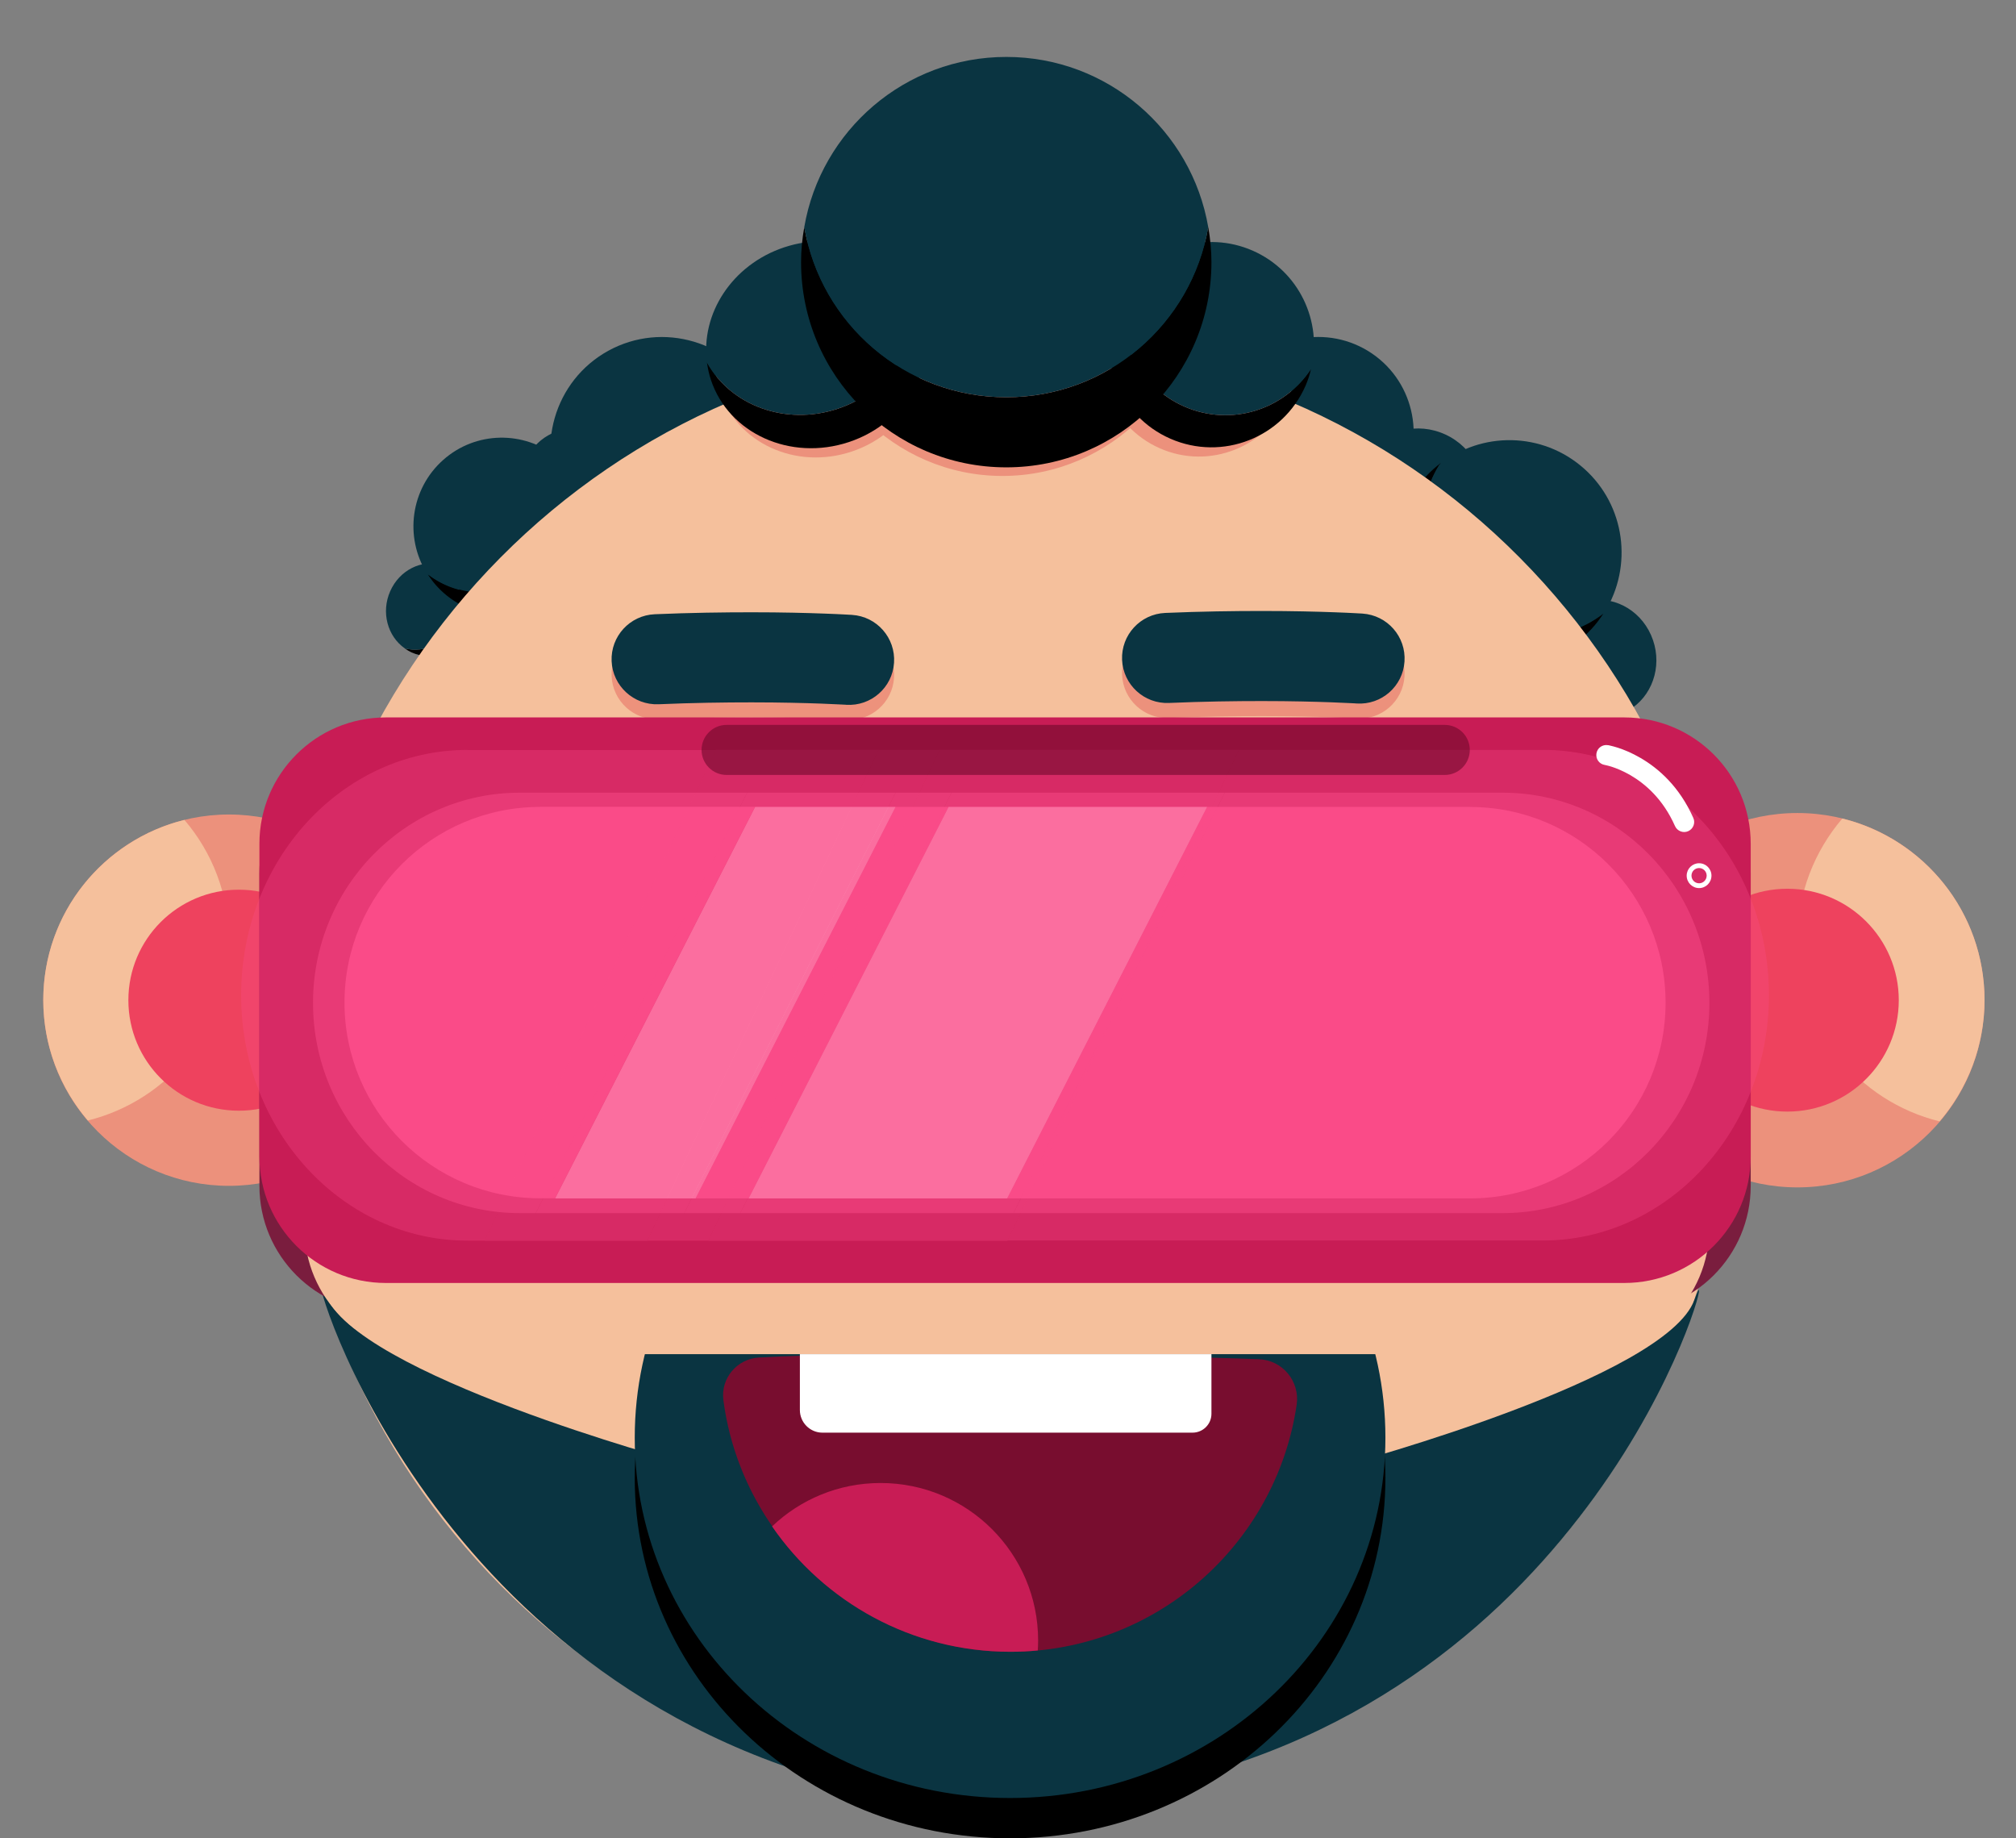 <svg width="34" height="31" viewBox="0 0 34 31" fill="none" xmlns="http://www.w3.org/2000/svg">
  <rect x="0" y="0" width="34" height="31" fill="#808080" stroke="none"/>
  <path d="M30.313 20.023C32.056 20.023 33.469 18.61 33.469 16.866C33.469 15.123 32.056 13.71 30.313 13.71C28.57 13.71 27.156 15.123 27.156 16.866C27.156 18.61 28.57 20.023 30.313 20.023Z" fill="#EC917C"/>
  <path d="M31.071 13.803C30.6 14.354 30.313 15.069 30.313 15.85C30.313 17.332 31.336 18.571 32.711 18.91C33.182 18.358 33.469 17.644 33.469 16.863C33.469 15.381 32.446 14.142 31.071 13.803Z" fill="#F5C09C"/>
  <path d="M30.144 18.745C31.181 18.745 32.023 17.904 32.023 16.866C32.023 15.829 31.181 14.987 30.144 14.987C29.106 14.987 28.265 15.829 28.265 16.866C28.265 17.904 29.106 18.745 30.144 18.745Z" fill="#EE425E"/>
  <path d="M26.43 11.365C26.231 10.916 26.373 10.401 26.741 10.141C26.69 10.155 26.64 10.171 26.589 10.195C26.118 10.413 25.917 10.997 26.14 11.5C26.363 12.003 26.925 12.234 27.396 12.015C27.445 11.991 27.492 11.964 27.534 11.934C27.101 12.045 26.63 11.816 26.43 11.365Z" fill="black"/>
  <path d="M26.43 11.365C26.629 11.814 27.1 12.045 27.534 11.934C27.902 11.674 28.044 11.161 27.845 10.71C27.646 10.259 27.175 10.03 26.741 10.141C26.373 10.401 26.231 10.914 26.43 11.365Z" fill="#0A3441"/>
  <path d="M23.704 8.828C24.177 9.046 24.715 8.902 24.984 8.512C24.97 8.566 24.953 8.62 24.93 8.674C24.705 9.174 24.096 9.382 23.566 9.138C23.037 8.895 22.789 8.291 23.014 7.791C23.037 7.739 23.066 7.69 23.098 7.645C22.985 8.107 23.231 8.612 23.706 8.83L23.704 8.828Z" fill="black"/>
  <path d="M23.704 8.828C23.232 8.61 22.983 8.105 23.096 7.643C23.365 7.253 23.903 7.109 24.376 7.327C24.849 7.545 25.097 8.05 24.984 8.512C24.715 8.902 24.177 9.046 23.704 8.828Z" fill="#0A3441"/>
  <path d="M24.599 10.236C23.912 9.598 23.804 8.57 24.298 7.808C24.214 7.874 24.131 7.945 24.057 8.026C23.345 8.798 23.39 9.999 24.16 10.712C24.928 11.424 26.128 11.379 26.84 10.607C26.916 10.526 26.981 10.438 27.04 10.349C26.321 10.901 25.288 10.872 24.601 10.236H24.599Z" fill="black"/>
  <path d="M24.622 10.258C25.323 10.88 26.354 10.889 27.063 10.322C27.541 9.55 27.414 8.524 26.714 7.901C26.013 7.278 24.982 7.27 24.273 7.837C23.795 8.608 23.922 9.635 24.622 10.258Z" fill="#0A3441"/>
  <path d="M7.695 10.486C7.852 10.131 7.741 9.726 7.45 9.522C7.491 9.532 7.531 9.545 7.57 9.564C7.941 9.736 8.1 10.195 7.925 10.592C7.749 10.989 7.307 11.169 6.935 10.999C6.897 10.98 6.859 10.958 6.826 10.934C7.168 11.022 7.538 10.84 7.695 10.487V10.486Z" fill="black"/>
  <path d="M7.695 10.485C7.538 10.84 7.168 11.022 6.826 10.933C6.535 10.729 6.424 10.323 6.581 9.969C6.738 9.614 7.107 9.432 7.45 9.522C7.74 9.726 7.852 10.131 7.695 10.485Z" fill="#0A3441"/>
  <path d="M9.842 8.489C9.469 8.661 9.045 8.548 8.834 8.24C8.845 8.283 8.858 8.326 8.877 8.367C9.054 8.76 9.533 8.924 9.95 8.732C10.367 8.539 10.561 8.065 10.386 7.672C10.367 7.629 10.345 7.592 10.32 7.555C10.409 7.92 10.215 8.316 9.842 8.489Z" fill="black"/>
  <path d="M9.842 8.489C10.215 8.316 10.409 7.918 10.32 7.555C10.109 7.248 9.685 7.135 9.312 7.307C8.939 7.479 8.745 7.878 8.834 8.24C9.045 8.548 9.469 8.661 9.842 8.489Z" fill="#0A3441"/>
  <path d="M9.138 9.598C9.68 9.095 9.764 8.284 9.375 7.685C9.442 7.736 9.506 7.793 9.565 7.857C10.126 8.465 10.09 9.412 9.484 9.974C8.878 10.536 7.933 10.499 7.373 9.891C7.313 9.827 7.263 9.758 7.216 9.687C7.783 10.123 8.595 10.099 9.137 9.598H9.138Z" fill="black"/>
  <path d="M9.12 9.615C8.568 10.106 7.756 10.111 7.197 9.665C6.82 9.057 6.922 8.249 7.472 7.758C8.024 7.266 8.836 7.261 9.395 7.707C9.771 8.315 9.67 9.123 9.12 9.615Z" fill="#0A3441"/>
  <path d="M3.861 19.997C5.591 19.997 6.993 18.596 6.993 16.866C6.993 15.137 5.591 13.735 3.861 13.735C2.132 13.735 0.73 15.137 0.73 16.866C0.73 18.596 2.132 19.997 3.861 19.997Z" fill="#EC917C"/>
  <path d="M3.11 13.826C3.578 14.373 3.861 15.082 3.861 15.858C3.861 17.329 2.847 18.558 1.481 18.895C1.014 18.348 0.73 17.639 0.73 16.863C0.73 15.393 1.745 14.164 3.11 13.826Z" fill="#F5C09C"/>
  <path d="M4.029 18.73C5.058 18.73 5.892 17.895 5.892 16.866C5.892 15.837 5.058 15.003 4.029 15.003C2.999 15.003 2.165 15.837 2.165 16.866C2.165 17.895 2.999 18.73 4.029 18.73Z" fill="#EE425E"/>
  <path d="M9.516 8.49L12.832 6.676C12.327 5.754 11.176 5.413 10.261 5.914C9.346 6.416 9.012 7.569 9.516 8.49Z" fill="#0A3441"/>
  <path d="M23.561 8.21C24.064 7.467 23.873 6.458 23.134 5.958C22.394 5.459 21.388 5.656 20.885 6.399L23.561 8.208V8.21Z" fill="#0A3441"/>
  <path d="M17.035 30.32C23.747 30.32 29.189 24.834 29.189 18.066C29.189 11.299 23.747 5.813 17.035 5.813C10.322 5.813 4.881 11.299 4.881 18.066C4.881 24.834 10.322 30.32 17.035 30.32Z" fill="#F5C09C"/>
  <path d="M22.744 24.687C22.744 24.687 28.103 23.238 28.576 21.919C29.048 20.599 27.519 27.556 20.775 29.764" fill="#0A3441"/>
  <path d="M11.471 24.66C11.471 24.66 5.972 23.174 5.485 21.819C4.999 20.465 6.569 27.605 13.49 29.871" fill="#0A3441"/>
  <path fill-rule="evenodd" clip-rule="evenodd" d="M12.675 12.098C12.218 12.098 11.687 12.104 11.107 12.129C10.688 12.147 10.333 11.822 10.315 11.402C10.297 10.983 10.623 10.629 11.042 10.611C11.65 10.585 12.203 10.578 12.675 10.578C13.188 10.578 13.609 10.589 13.903 10.6C14.05 10.605 14.165 10.611 14.244 10.615C14.284 10.617 14.315 10.619 14.336 10.62L14.361 10.622L14.367 10.622L14.37 10.622C14.37 10.622 14.37 10.622 14.32 11.38L14.37 10.622C14.789 10.65 15.106 11.012 15.078 11.43C15.051 11.849 14.689 12.166 14.271 12.138C14.271 12.138 14.271 12.138 14.271 12.138L14.27 12.138L14.265 12.138L14.246 12.137C14.228 12.136 14.201 12.134 14.165 12.132C14.093 12.128 13.986 12.123 13.847 12.118C13.569 12.108 13.167 12.098 12.675 12.098Z" fill="#ED927C"/>
  <path d="M17.035 31C20.531 31 23.365 28.279 23.365 24.923C23.365 21.567 20.531 18.846 17.035 18.846C13.539 18.846 10.705 21.567 10.705 24.923C10.705 28.279 13.539 31 17.035 31Z" fill="black"/>
  <path d="M17.035 30.32C20.531 30.32 23.365 27.599 23.365 24.243C23.365 20.887 20.531 18.166 17.035 18.166C13.539 18.166 10.705 20.887 10.705 24.243C10.705 27.599 13.539 30.32 17.035 30.32Z" fill="#0A3441"/>
  <path fill-rule="evenodd" clip-rule="evenodd" d="M21.283 12.076C20.827 12.076 20.296 12.082 19.715 12.107C19.296 12.125 18.942 11.8 18.924 11.38C18.906 10.961 19.232 10.607 19.651 10.589C20.259 10.563 20.812 10.556 21.283 10.556C21.797 10.556 22.218 10.567 22.512 10.578C22.659 10.583 22.774 10.589 22.853 10.593C22.893 10.595 22.924 10.597 22.945 10.598L22.969 10.6L22.976 10.6L22.979 10.6C22.979 10.6 22.979 10.6 22.929 11.358L22.979 10.6C23.398 10.628 23.715 10.99 23.687 11.408C23.66 11.827 23.298 12.144 22.879 12.116C22.879 12.116 22.879 12.116 22.879 12.116L22.879 12.116L22.874 12.116L22.855 12.115C22.837 12.114 22.81 12.112 22.774 12.11C22.702 12.106 22.594 12.101 22.456 12.096C22.178 12.086 21.776 12.076 21.283 12.076Z" fill="#EC917C"/>
  <path fill-rule="evenodd" clip-rule="evenodd" d="M12.675 11.844C12.218 11.844 11.687 11.851 11.107 11.876C10.688 11.893 10.333 11.568 10.315 11.149C10.297 10.73 10.623 10.376 11.042 10.358C11.65 10.332 12.203 10.325 12.675 10.325C13.188 10.325 13.609 10.336 13.903 10.347C14.05 10.352 14.165 10.358 14.244 10.362C14.284 10.364 14.315 10.366 14.336 10.367L14.361 10.368L14.367 10.369L14.37 10.369C14.37 10.369 14.37 10.369 14.32 11.127L14.37 10.369C14.789 10.396 15.106 10.758 15.078 11.177C15.051 11.595 14.689 11.912 14.271 11.885C14.271 11.885 14.271 11.885 14.271 11.885L14.27 11.885L14.265 11.884L14.246 11.883C14.228 11.882 14.201 11.881 14.165 11.879C14.093 11.875 13.986 11.87 13.847 11.865C13.569 11.855 13.167 11.844 12.675 11.844Z" fill="#0A3441"/>
  <path fill-rule="evenodd" clip-rule="evenodd" d="M21.283 11.822C20.827 11.822 20.296 11.829 19.715 11.854C19.296 11.872 18.942 11.546 18.924 11.127C18.906 10.708 19.232 10.354 19.651 10.336C20.259 10.31 20.812 10.303 21.283 10.303C21.797 10.303 22.218 10.314 22.512 10.325C22.659 10.33 22.774 10.336 22.853 10.34C22.893 10.342 22.924 10.344 22.945 10.345L22.969 10.346L22.976 10.347L22.979 10.347C22.979 10.347 22.979 10.347 22.929 11.105L22.979 10.347C23.398 10.375 23.715 10.736 23.687 11.155C23.66 11.574 23.298 11.891 22.879 11.863C22.879 11.863 22.879 11.863 22.879 11.863L22.879 11.863L22.874 11.863L22.855 11.861C22.837 11.86 22.81 11.859 22.774 11.857C22.702 11.853 22.594 11.848 22.456 11.843C22.178 11.833 21.776 11.822 21.283 11.822Z" fill="#0A3441"/>
  <path d="M27.394 12.592H6.507C5.329 12.592 4.375 13.547 4.375 14.724V19.997C4.375 21.175 5.329 22.13 6.507 22.13H27.394C28.572 22.13 29.526 21.175 29.526 19.997V14.724C29.526 13.547 28.572 12.592 27.394 12.592Z" fill="#7A1D3E"/>
  <g style="mix-blend-mode:multiply">
    <path d="M26.697 13.298H7.266C6.089 13.298 5.134 14.252 5.134 15.43V20.703C5.134 21.881 6.089 22.835 7.266 22.835H26.697C27.875 22.835 28.829 21.881 28.829 20.703V15.43C28.829 14.252 27.875 13.298 26.697 13.298Z" fill="#F5C09C"/>
  </g>
  <path d="M12.2 23.608C12.153 23.242 12.43 22.914 12.8 22.892C14.553 22.786 19.425 22.849 21.233 22.921C21.631 22.936 21.927 23.296 21.868 23.691C21.52 26.046 19.491 27.854 17.04 27.854C14.589 27.854 12.513 26.003 12.2 23.61V23.608Z" fill="#780D2F"/>
  <path d="M14.851 25.008C14.142 25.008 13.497 25.286 13.021 25.74C13.9 27.016 15.372 27.854 17.04 27.854C17.195 27.854 17.351 27.847 17.502 27.832C17.506 27.776 17.508 27.72 17.508 27.663C17.508 26.196 16.317 25.008 14.851 25.008Z" fill="#C81C55"/>
  <path d="M27.394 12.098H6.507C5.329 12.098 4.375 13.052 4.375 14.229V19.503C4.375 20.68 5.329 21.635 6.507 21.635H27.394C28.572 21.635 29.526 20.68 29.526 19.503V14.229C29.526 13.052 28.572 12.098 27.394 12.098Z" fill="#C81C55"/>
  <path d="M9.11 13.607C7.287 13.607 5.81 15.084 5.81 16.907C5.81 18.73 7.288 20.207 9.11 20.207H9.361L12.734 13.605H9.11V13.607Z" fill="#FA4B88"/>
  <path d="M15.104 13.607L11.731 20.209H12.626L15.998 13.607H15.104Z" fill="#FA4B88"/>
  <path d="M24.79 13.607H20.358L16.986 20.209H24.79C26.613 20.209 28.09 18.732 28.09 16.909C28.09 15.085 26.613 13.608 24.79 13.608V13.607Z" fill="#FA4B88"/>
  <path d="M12.736 13.607L9.363 20.209H11.731L15.104 13.607H12.736Z" fill="#FA4B88"/>
  <path opacity="0.55" d="M12.736 13.607L9.363 20.209H11.731L15.104 13.607H12.736Z" fill="white"/>
  <path d="M15.998 13.607L12.626 20.209H16.986L20.358 13.607H15.998Z" fill="#FA4B88"/>
  <path opacity="0.55" d="M15.998 13.607L12.626 20.209H16.986L20.358 13.607H15.998Z" fill="white"/>
  <g style="mix-blend-mode:screen" opacity="0.49">
    <path d="M8.768 13.367C6.842 13.367 5.279 14.954 5.279 16.912C5.279 18.87 6.841 20.457 8.768 20.457H9.035L12.6 13.367H8.77H8.768Z" fill="#FA4B88"/>
    <path d="M15.104 13.367L11.54 20.457H12.484L16.047 13.367H15.104Z" fill="#FA4B88"/>
    <path d="M25.34 13.367H20.657L17.092 20.457H25.34C27.266 20.457 28.829 18.87 28.829 16.912C28.829 14.954 27.267 13.367 25.34 13.367Z" fill="#FA4B88"/>
    <path d="M12.6 13.367L9.035 20.457H11.54L15.104 13.367H12.6Z" fill="#FA4B88"/>
    <path d="M16.047 13.367L12.484 20.457H17.092L20.657 13.367H16.047Z" fill="#FA4B88"/>
  </g>
  <g style="mix-blend-mode:screen" opacity="0.31">
    <path d="M7.884 12.646C5.776 12.646 4.067 14.498 4.067 16.784C4.067 19.068 5.776 20.921 7.884 20.921H8.176L12.077 12.648H7.886L7.884 12.646Z" fill="#FA4B88"/>
    <path d="M14.815 12.646L10.916 20.921H11.949L15.848 12.646H14.815Z" fill="#FA4B88"/>
    <path d="M26.017 12.646H20.892L16.991 20.919H26.017C28.125 20.919 29.833 19.067 29.833 16.782C29.833 14.498 28.125 12.645 26.017 12.645V12.646Z" fill="#FA4B88"/>
    <path d="M12.075 12.646L8.174 20.921H10.916L14.815 12.646H12.075Z" fill="#FA4B88"/>
    <path d="M15.848 12.646L11.949 20.921H16.991L20.892 12.646H15.848Z" fill="#FA4B88"/>
    <path d="M12.075 12.646L8.174 20.921H10.916L14.815 12.646H12.075Z" fill="#FA4B88"/>
    <path d="M15.848 12.646L11.949 20.921H16.991L20.892 12.646H15.848Z" fill="#FA4B88"/>
  </g>
  <path d="M19.783 7.033C19.034 6.701 18.65 5.875 18.839 5.099C18.789 5.178 18.741 5.261 18.703 5.351C18.336 6.2 18.72 7.187 19.557 7.558C20.394 7.93 21.371 7.542 21.738 6.694C21.776 6.605 21.805 6.514 21.827 6.421C21.392 7.089 20.532 7.366 19.783 7.033Z" fill="#EC917C"/>
  <path d="M19.783 7.034C20.532 7.366 21.392 7.089 21.827 6.421C22.016 5.643 21.633 4.817 20.884 4.486C20.134 4.155 19.275 4.431 18.839 5.099C18.65 5.877 19.033 6.703 19.783 7.034Z" fill="#EC917C"/>
  <path d="M14.187 7.071C15.03 6.787 15.539 5.982 15.433 5.187C15.479 5.269 15.519 5.357 15.549 5.45C15.838 6.33 15.308 7.298 14.366 7.614C13.424 7.93 12.428 7.474 12.14 6.595C12.109 6.502 12.091 6.407 12.077 6.314C12.46 7.017 13.347 7.353 14.187 7.071Z" fill="#EC917C"/>
  <path d="M14.187 7.071C13.345 7.354 12.46 7.018 12.077 6.314C11.969 5.519 12.48 4.714 13.323 4.431C14.165 4.147 15.05 4.483 15.433 5.187C15.541 5.982 15.029 6.787 14.187 7.071Z" fill="#EC917C"/>
  <path d="M16.907 6.882C15.271 6.882 13.915 5.68 13.647 4.1C13.615 4.285 13.595 4.476 13.595 4.672C13.595 6.524 15.077 8.026 16.907 8.026C18.736 8.026 20.218 6.524 20.218 4.672C20.218 4.476 20.198 4.285 20.166 4.1C19.898 5.678 18.542 6.882 16.907 6.882Z" fill="#EC917C"/>
  <path d="M16.907 6.882C18.542 6.882 19.898 5.68 20.166 4.1C19.898 2.521 18.542 1.318 16.907 1.318C15.271 1.318 13.915 2.52 13.647 4.1C13.915 5.678 15.271 6.882 16.907 6.882Z" fill="#EC917C"/>
  <g style="mix-blend-mode:multiply" opacity="0.55">
    <path fill-rule="evenodd" clip-rule="evenodd" d="M11.832 12.646C11.832 12.413 12.021 12.224 12.254 12.224H24.366C24.599 12.224 24.788 12.413 24.788 12.646C24.788 12.879 24.599 13.068 24.366 13.068H12.254C12.021 13.068 11.832 12.879 11.832 12.646Z" fill="#660527"/>
  </g>
  <path d="M19.975 6.856C19.192 6.514 18.792 5.663 18.989 4.859C18.935 4.94 18.886 5.026 18.846 5.119C18.463 5.995 18.863 7.015 19.739 7.398C20.615 7.781 21.634 7.381 22.018 6.505C22.058 6.412 22.089 6.318 22.11 6.223C21.656 6.914 20.758 7.199 19.975 6.856Z" fill="black"/>
  <path d="M19.975 6.856C20.759 7.199 21.655 6.914 22.111 6.223C22.308 5.421 21.908 4.569 21.125 4.226C20.341 3.884 19.445 4.169 18.989 4.859C18.792 5.661 19.192 6.514 19.975 6.856Z" fill="#0A3441"/>
  <path d="M14.128 6.893C15.007 6.601 15.541 5.771 15.429 4.95C15.477 5.037 15.519 5.126 15.551 5.222C15.851 6.129 15.298 7.13 14.315 7.455C13.331 7.781 12.29 7.312 11.989 6.404C11.957 6.308 11.937 6.211 11.923 6.113C12.325 6.839 13.248 7.185 14.128 6.893Z" fill="black"/>
  <path d="M14.128 6.893C13.249 7.185 12.324 6.839 11.924 6.114C11.812 5.293 12.346 4.463 13.225 4.171C14.104 3.879 15.03 4.225 15.43 4.95C15.541 5.771 15.008 6.601 14.128 6.893Z" fill="#0A3441"/>
  <path d="M16.971 6.699C15.261 6.699 13.845 5.459 13.564 3.83C13.53 4.022 13.51 4.218 13.51 4.42C13.51 6.331 15.06 7.881 16.971 7.881C18.881 7.881 20.431 6.331 20.431 4.42C20.431 4.218 20.411 4.022 20.377 3.83C20.097 5.459 18.681 6.699 16.971 6.699Z" fill="black"/>
  <path d="M16.971 6.699C18.681 6.699 20.097 5.459 20.377 3.83C20.097 2.201 18.681 0.96 16.971 0.96C15.261 0.96 13.844 2.201 13.564 3.83C13.844 5.459 15.261 6.699 16.971 6.699Z" fill="#0A3441"/>
  <path d="M20.431 22.835V23.841C20.431 24.017 20.288 24.159 20.112 24.159H13.87C13.661 24.159 13.49 23.988 13.49 23.777V22.835H20.431Z" fill="white"/>
  <path fill-rule="evenodd" clip-rule="evenodd" d="M26.924 12.705C26.939 12.613 27.025 12.551 27.117 12.566L27.09 12.732C27.117 12.566 27.117 12.566 27.117 12.566L27.118 12.566L27.118 12.566L27.119 12.566L27.122 12.566C27.125 12.567 27.128 12.568 27.133 12.568C27.141 12.57 27.153 12.572 27.167 12.576C27.196 12.583 27.236 12.593 27.286 12.609C27.384 12.641 27.518 12.694 27.667 12.781C27.966 12.954 28.322 13.261 28.558 13.793C28.596 13.878 28.557 13.978 28.472 14.016C28.387 14.054 28.287 14.015 28.249 13.93C28.047 13.474 27.746 13.217 27.497 13.072C27.373 13 27.261 12.956 27.182 12.93C27.142 12.918 27.111 12.909 27.09 12.905C27.08 12.902 27.072 12.901 27.068 12.9L27.063 12.899C27.063 12.899 27.062 12.899 27.062 12.899L27.063 12.899L27.063 12.899L27.063 12.899C26.971 12.884 26.909 12.797 26.924 12.705Z" fill="white"/>
  <path fill-rule="evenodd" clip-rule="evenodd" d="M28.655 14.895C28.726 14.895 28.783 14.837 28.783 14.766C28.783 14.695 28.726 14.638 28.655 14.638C28.584 14.638 28.527 14.695 28.527 14.766C28.527 14.837 28.584 14.895 28.655 14.895ZM28.446 14.766C28.446 14.651 28.54 14.557 28.655 14.557C28.771 14.557 28.864 14.651 28.864 14.766C28.864 14.882 28.771 14.976 28.655 14.976C28.54 14.976 28.446 14.882 28.446 14.766Z" fill="white"/>
</svg>
